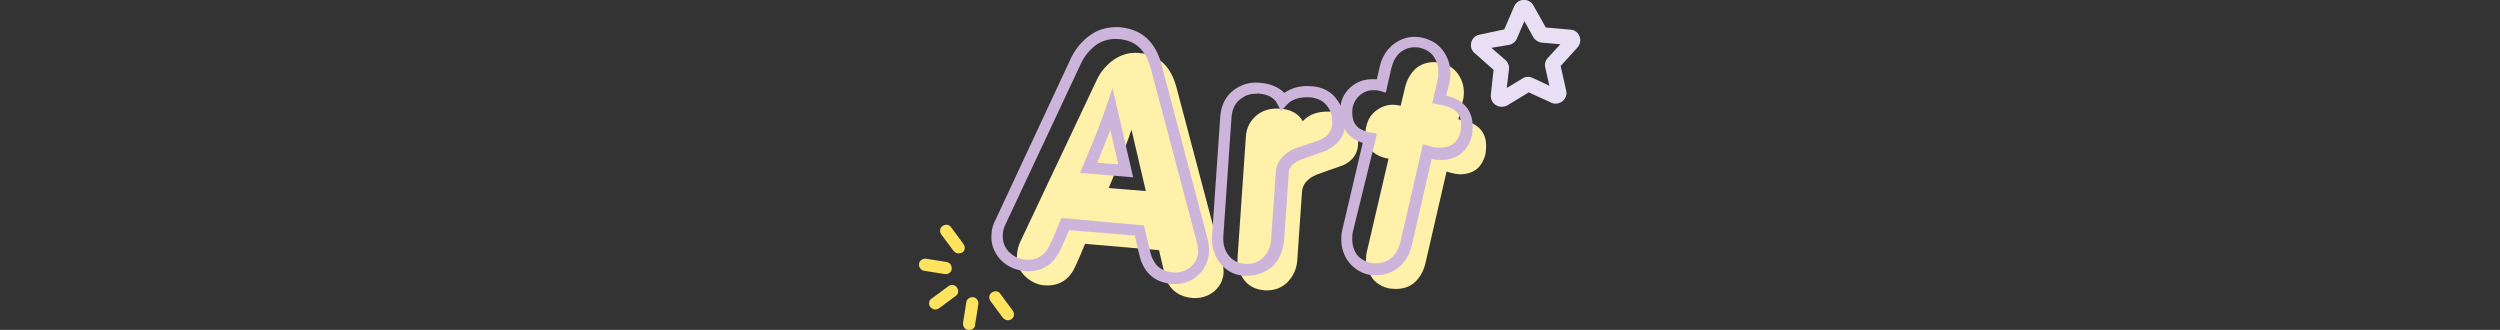 <?xml version="1.0" encoding="utf-8"?>
<!-- Generator: Adobe Illustrator 27.9.0, SVG Export Plug-In . SVG Version: 6.00 Build 0)  -->
<svg version="1.1" id="Layer_1" xmlns="http://www.w3.org/2000/svg" xmlns:xlink="http://www.w3.org/1999/xlink" x="0px" y="0px"
	 viewBox="0 0 909.4 120" style="enable-background:new 0 0 909.4 120;" xml:space="preserve">
<rect x="0" y="0" width="909.4" height="120" fill="#333333" stroke="none"/>
<style type="text/css">
	.st0{fill:#FFF1A9;}
	.st1{fill:#CDB4DB;}
	.st2{fill:#FDE35E;}
	.st3{fill:#E8DFF5;}
</style>
<path class="st0" d="M433.7,108.4c-4.3-0.4-7.5-2.4-9.2-6.1c-0.5-1-1.4-4.7-2.9-11.3l-26.9-2.3c-2.5,6.1-4.1,9.6-4.8,10.5
	c-2.3,3.4-5.7,4.9-9.9,4.6c-3-0.2-5.4-1.6-7.5-3.7c-2-2.3-2.9-4.8-2.5-8c0.1-1.3,0.5-2.8,1.3-4.5L399,29c1.4-3,3.6-5.5,6.3-7.4
	c2.8-1.8,5.8-2.7,9.3-2.3c6.8,0.6,11.2,4.7,13.3,12.3L444.4,94c0.5,2,0.7,3.7,0.7,5.2c-0.2,3-1.6,5.3-3.7,7
	C439.1,107.9,436.6,108.6,433.7,108.4z M411.6,47.2c-1.6,4.7-4.3,11.8-8.3,21.2l13.5,1.1L411.6,47.2z M473.9,44.1
	c2.4-2.7,5.8-3.7,10.4-3.5c2.8,0.2,5.2,1.3,7,3.4c2,2.3,2.9,5.2,2.7,8.7c-0.2,3.3-2,5.8-5.4,7.4c-3.3,1.1-6.4,2.3-9.6,3.4
	c-3.4,1.4-5.3,3.6-5.4,6.5l-1.7,24.6c-0.2,3.4-1.6,6-3.7,8.2c-2.2,2-4.8,3-8.1,2.8c-3.1-0.2-5.7-1.4-7.5-3.7
	c-1.8-2.4-2.7-5.3-2.4-8.6l3-43.6c0.2-3.4,1.7-6,4.2-8c2.3-1.7,4.8-2.3,7.6-2.2C469.3,39.6,472.4,41.3,473.9,44.1z M527.9,62.9
	l-1.7-0.5l-7.7,33.4c-0.7,2.8-1.9,5.1-3.9,6.9c-1.9,1.7-4.2,2.4-6.9,2.4c-0.8,0-1.7-0.1-2.5-0.2c-2.5-0.6-4.6-1.8-6-3.7
	c-1.4-2-2.3-4.3-2.3-6.9c0-1.1,0.1-2,0.4-3.1l7.8-33.5l-0.7-0.1c-5.2-1.2-7.7-4.2-7.7-9.2c0-0.8,0.1-1.8,0.4-2.7
	c0.5-2.3,1.7-4.1,3.4-5.4c1.8-1.4,3.9-2.2,6-2.2c0.8,0,1.6,0.1,2.3,0.2l0.7,0.2l1.6-6.7c0.7-2.8,1.9-4.9,3.7-6.7
	c1.9-1.7,4.2-2.5,6.9-2.5c0.8,0,1.7,0.1,2.5,0.4c2.7,0.6,4.6,1.8,6,3.7c1.4,1.9,2.3,4.2,2.3,6.9c0,1.1-0.1,2-0.4,3.1l-1.6,6.7
	l1.8,0.4c5.5,1.2,8.3,4.3,8.3,9.3c0,0.8-0.1,1.7-0.2,2.7c-1.2,5.1-4.3,7.6-9.5,7.6C530,63.3,529,63.2,527.9,62.9z"/>
<path class="st1" d="M427.4,103.3c-0.4,0-0.7,0-1.1,0l0,0c-5.2-0.5-8.8-2.9-10.8-7.4c-0.4-0.7-1-2.5-2.7-10.2l-23.9-2
	c-3,7.1-4,8.8-4.5,9.5c-2.7,4-6.7,5.9-11.8,5.4c-3.5-0.4-6.5-1.8-8.8-4.3c-2.4-2.7-3.5-5.9-3.1-9.5c0.1-1.6,0.6-3.4,1.6-5.2
	l27.4-58.7c1.7-3.4,4-6.1,7-8.2c3.1-2.2,6.7-3,10.6-2.8c8,0.7,13.1,5.3,15.3,13.9l16.5,62.4c0.6,2.3,0.8,4.1,0.7,5.8
	c-0.4,3.6-1.9,6.5-4.6,8.6C433,102.5,430.3,103.3,427.4,103.3z M426.7,99.1c2.3,0.2,4.3-0.4,6.1-1.8c1.8-1.3,2.8-3.1,3-5.5
	c0-1.1-0.1-2.7-0.6-4.3l-16.6-62.6c-1.8-6.7-5.5-10.2-11.7-10.7c-3-0.2-5.5,0.4-8,2c-2.3,1.7-4.2,3.9-5.5,6.5l-27.5,58.6
	c-0.7,1.4-1.1,2.7-1.1,3.7c-0.2,2.5,0.4,4.6,2,6.4c1.7,1.8,3.6,2.8,6.1,3c3.5,0.4,6.1-0.8,8-3.6c0.4-0.5,1.3-2,4.6-10.1l0.6-1.4
	l30,2.7l0.4,1.4c1.9,8.7,2.5,10.5,2.8,10.8C420.7,97.2,422.9,98.7,426.7,99.1z M453.8,100.3c-0.4,0-0.7,0-1.1,0
	c-3.7-0.2-6.7-1.8-8.9-4.6c-2.2-2.8-3.1-6.1-2.9-10l3-43.6c0.4-4.1,2-7.2,5.1-9.5c2.7-1.9,5.7-2.8,9-2.5c4,0.2,7.1,1.6,9.2,3.7
	c2.7-1.9,6-2.8,10.1-2.4c3.4,0.2,6.3,1.6,8.4,4c0.8,1,1.4,1.9,1.9,3c0-0.1,0.1-0.2,0.1-0.5c0.6-2.8,2-4.9,4.1-6.6
	c2.2-1.7,4.6-2.5,7.4-2.5c0.5,0,1.1,0,1.6,0.1l1.1-4.7c0.7-3.1,2.3-5.8,4.5-7.7c2.4-2,5.1-3.1,8.2-3.1c1,0,2,0.1,3.1,0.4
	c3,0.7,5.5,2.3,7.2,4.6s2.7,5.1,2.7,8.2c0,1.2-0.1,2.4-0.4,3.6l-1.1,4.6c8,1.9,9.6,7.2,9.6,11.2c0,1-0.1,1.9-0.2,3l0,0
	c-1.4,6-5.4,9.2-11.6,9.2c-1,0-2-0.1-3.1-0.4l-7.2,31.3c-0.7,3.3-2.3,5.9-4.6,8c-3,2.5-6.7,3.5-11.1,2.8h-0.1
	c-3-0.7-5.4-2.3-7.2-4.6c-1.8-2.4-2.7-5.2-2.7-8.2c0-1.2,0.1-2.4,0.4-3.6l7.4-31.5c-3.1-1-5.3-2.7-6.6-5.1c-0.6,3.4-2.9,6-6.5,7.8
	l-0.2,0.1l-9.5,3.4c-3.5,1.6-4.1,3.4-4.1,4.7l-1.7,24.6c-0.4,3.9-1.8,7.1-4.3,9.5C459.9,99.2,457.1,100.3,453.8,100.3z M456.7,34.1
	c-2,0-3.7,0.6-5.3,1.8c-2,1.4-3.1,3.6-3.4,6.4l-3,43.6c-0.2,2.9,0.5,5.2,2,7.1c1.4,1.8,3.4,2.8,6,3c2.5,0.1,4.7-0.5,6.4-2.2
	c1.8-1.7,2.8-4,3-6.9l1.7-24.5c0.2-2.5,1.6-6,6.7-8.3h0.1l9.5-3.3c2.7-1.3,4-3.1,4.2-5.5c0.2-2.9-0.5-5.3-2.2-7.2
	c-1.4-1.6-3.3-2.4-5.7-2.7c-3.9-0.2-6.7,0.6-8.7,2.8l-2,2.2l-1.4-2.7c-1.2-2.3-3.6-3.5-7.2-3.7C457.3,34.1,457.1,34.1,456.7,34.1z
	 M498.5,95.6c3.1,0.5,5.5,0,7.6-1.8c1.6-1.4,2.7-3.3,3.3-5.7l8.2-35.6l3.7,1c0.8,0.2,1.7,0.2,2.5,0.2c4.1,0,6.4-1.8,7.5-5.9
	c0.1-0.8,0.2-1.6,0.2-2.3c0-4-2-6.1-6.6-7.2l-3.9-0.7l2-8.8c0.2-0.8,0.2-1.8,0.2-2.7c0-2.2-0.6-4.1-1.8-5.7s-2.8-2.5-4.8-3
	c-0.7-0.2-1.4-0.2-2-0.2c-2,0-3.9,0.7-5.4,2c-1.6,1.4-2.5,3.3-3.1,5.7l-2,8.8l-2.8-0.8c-0.6-0.1-1.2-0.1-1.8-0.1
	c-1.8,0-3.3,0.6-4.7,1.7c-1.3,1.1-2.2,2.4-2.7,4.3c-0.2,0.7-0.2,1.4-0.2,2.2c0,3.9,1.8,6.1,6,7.1l3,0.5l-8.8,35.8
	c-0.2,0.8-0.2,1.8-0.2,2.7c0,2.2,0.6,4,1.8,5.7C494.9,94.2,496.5,95.1,498.5,95.6z M412.2,64.5l-19.3-1.6l1.1-2.7
	c4-9.4,6.7-16.4,8.3-21.1l2.4-7.1L412.2,64.5z M399.1,59.2l7.7,0.6l-2.9-12.5C402.6,50.7,401,54.6,399.1,59.2z"/>
<path class="st2" d="M352.6,120c-0.1,0-0.2,0-0.4,0c-1.2-0.1-2-1.3-1.9-2.5l1.2-7.5c0.1-1.2,1.3-2,2.5-1.9s2,1.3,1.9,2.5l-1.2,7.5
	C354.7,119.3,353.7,120,352.6,120z M366.6,116.5c-0.7,0-1.3-0.4-1.8-0.9l-4.5-6.1c-0.7-1-0.6-2.4,0.5-3.1s2.4-0.6,3.1,0.5l4.5,6.1
	c0.7,1,0.6,2.4-0.5,3.1C367.6,116.4,367.1,116.5,366.6,116.5z M340.2,112.6c-0.7,0-1.3-0.4-1.8-0.9c-0.7-1-0.6-2.4,0.5-3.1l6.1-4.5
	c1-0.7,2.4-0.6,3.1,0.5c0.7,1,0.6,2.4-0.5,3.1l-6.1,4.5C341.1,112.4,340.6,112.6,340.2,112.6z M344.1,99.7c-0.1,0-0.2,0-0.4,0
	l-7.5-1.2c-1.2-0.1-2-1.3-1.9-2.5s1.3-2,2.5-1.9l7.5,1.2c1.2,0.1,2,1.3,1.9,2.5C346.2,98.8,345.2,99.7,344.1,99.7z M348.7,92.2
	c-0.7,0-1.3-0.4-1.8-0.9l-4.5-6c-0.7-1-0.6-2.4,0.5-3.1c1-0.7,2.4-0.6,3.1,0.5l4.5,6.1c0.7,1,0.6,2.4-0.5,3.1
	C349.5,92,349,92.2,348.7,92.2z"/>
<path class="st3" d="M545.2,38.7c-0.3-0.1-0.8-0.3-1.1-0.5c-1.3-0.8-1.9-2.2-1.8-3.7l1-9.1l-6.9-6.1c-1.1-0.9-1.6-2.4-1.2-3.9
	c0.4-1.5,1.5-2.5,3-2.8l9-1.9l3.6-8.4c0.6-1.3,1.8-2.3,3.4-2.3c1.5-0.1,2.8,0.6,3.6,2l4.5,8l9.1,0.8c1.5,0.1,2.7,1.1,3.2,2.5
	s0.2,2.9-0.8,4l-6.1,6.7l2,8.9c0.4,1.5-0.2,3-1.3,3.9s-2.7,1.2-4,0.6l-8.3-3.8l-7.9,4.8C547.3,38.8,546.1,39,545.2,38.7z
	 M542.5,17.4l5.2,4.5c0.9,0.9,1.4,2.1,1.2,3.3l-0.8,6.8l5.8-3.5c1.1-0.7,2.4-0.7,3.5-0.2l6.2,2.9l-1.5-6.6c-0.3-1.2,0-2.5,0.9-3.5
	l4.6-5l-6.8-0.6c-1.2-0.1-2.4-0.9-3-1.9l-3.3-5.9l-2.7,6.3c-0.4,1.1-1.5,2-2.7,2.3L542.5,17.4z M543.5,24.6L543.5,24.6L543.5,24.6z
	 M546.9,11.6L546.9,11.6L546.9,11.6z M553,4.8L553,4.8L553,4.8z"/>
</svg>
